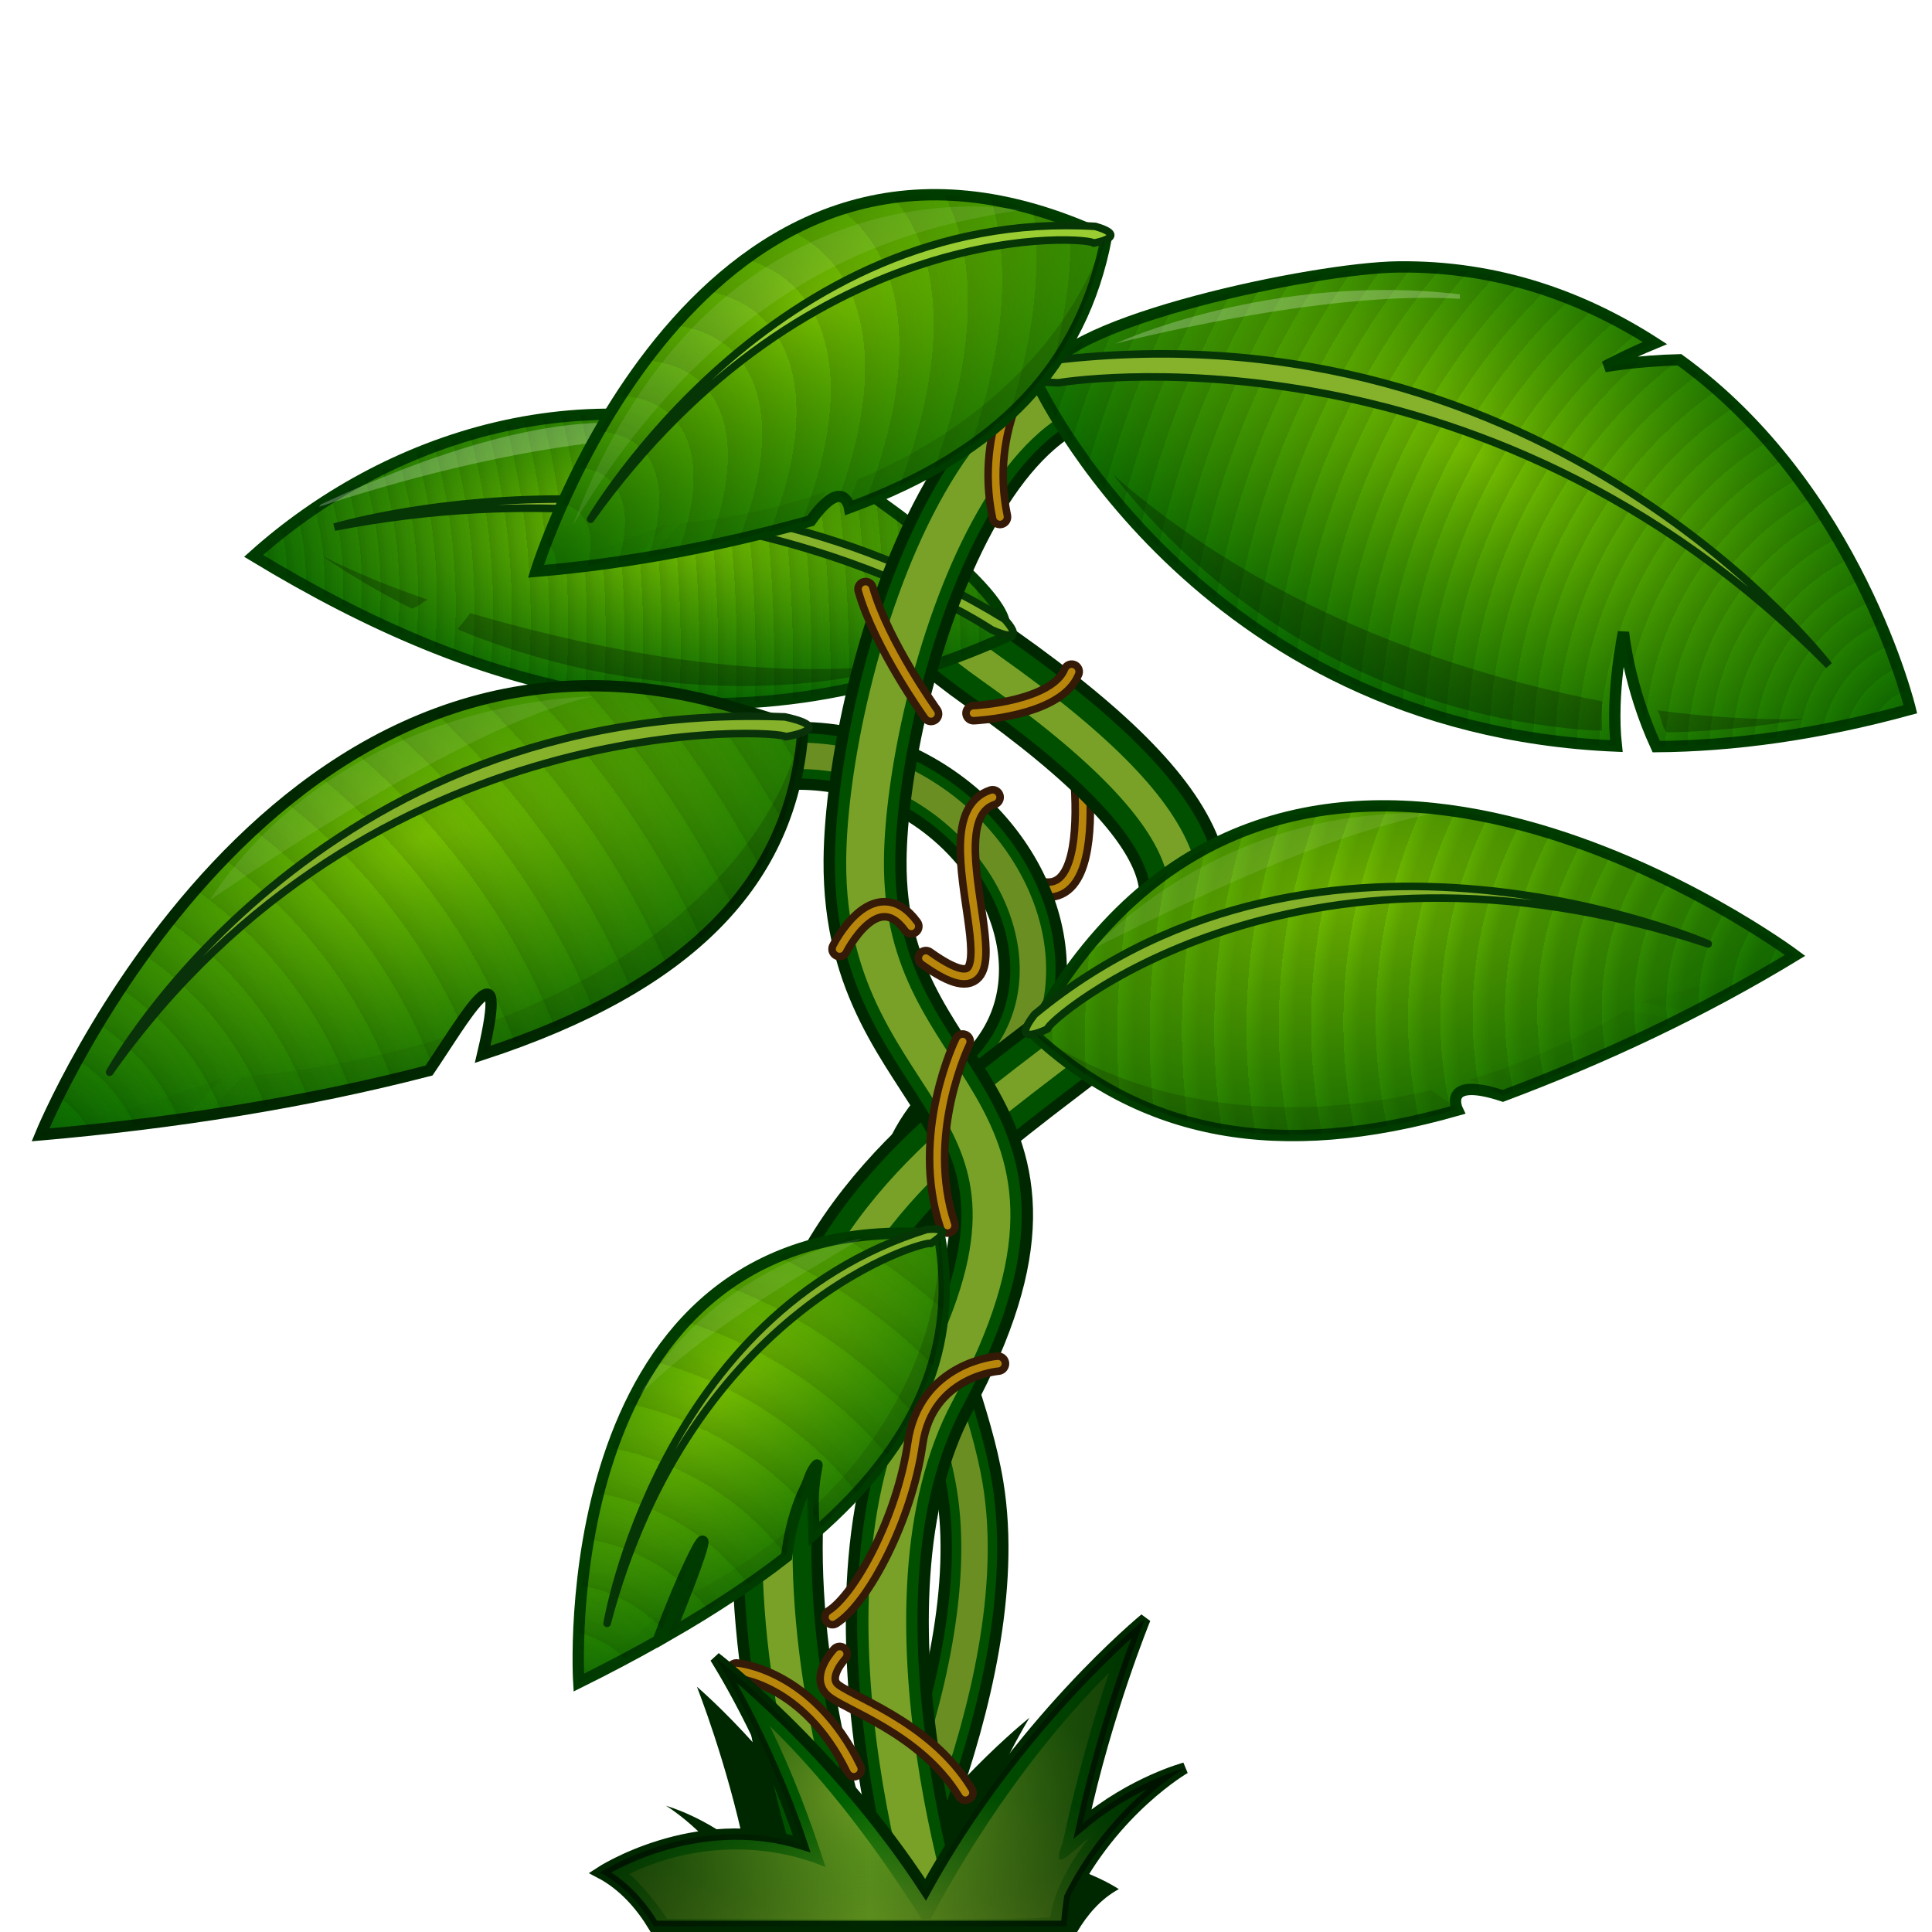 <?xml version="1.0" encoding="UTF-8" standalone="no"?>
<!-- Created with Inkscape (http://www.inkscape.org/) -->
<svg
   xmlns:ns="http://creativecommons.org/ns#"
   xmlns:dc="http://purl.org/dc/elements/1.1/"
   xmlns:cc="http://web.resource.org/cc/"
   xmlns:rdf="http://www.w3.org/1999/02/22-rdf-syntax-ns#"
   xmlns:svg="http://www.w3.org/2000/svg"
   xmlns="http://www.w3.org/2000/svg"
   xmlns:xlink="http://www.w3.org/1999/xlink"
   xmlns:sodipodi="http://sodipodi.sourceforge.net/DTD/sodipodi-0.dtd"
   xmlns:inkscape="http://www.inkscape.org/namespaces/inkscape"
   width="512"
   height="512"
   id="svg2"
   sodipodi:version="0.32"
   inkscape:version="0.45.1"
   version="1.0"
   sodipodi:docname="big_plant_1.svg"
   inkscape:output_extension="org.inkscape.output.svg.inkscape"
   inkscape:export-filename="/home/needcoffee/Desktop/jungle_plant1.png"
   inkscape:export-xdpi="90"
   inkscape:export-ydpi="90"
   sodipodi:docbase="D:\Dateien\Desktop\Secret Maryo Chronicles\Drafts\Game\needcoffee\level\jungle">
  <sodipodi:namedview
     id="base"
     pagecolor="#000000"
     bordercolor="#666666"
     borderopacity="1.0"
     inkscape:pageopacity="0"
     inkscape:pageshadow="2"
     inkscape:zoom="1"
     inkscape:cx="274.6658"
     inkscape:cy="178.38784"
     inkscape:document-units="px"
     inkscape:current-layer="layer2"
     showgrid="false"
     inkscape:showpageshadow="false"
     inkscape:window-width="1254"
     inkscape:window-height="979"
     inkscape:window-x="18"
     inkscape:window-y="10"
     showguides="true"
     inkscape:guide-bbox="true" />
  <defs
     id="defs4">
    <linearGradient
       id="linearGradient3132">
      <stop
         style="stop-color:#000000;stop-opacity:1;"
         offset="0"
         id="stop3134" />
      <stop
         id="stop3140"
         offset="0.5"
         style="stop-color:#000000;stop-opacity:0;" />
      <stop
         style="stop-color:#000000;stop-opacity:1;"
         offset="1"
         id="stop3136" />
    </linearGradient>
    <linearGradient
       id="linearGradient3092">
      <stop
         style="stop-color:#709c24;stop-opacity:1"
         offset="0"
         id="stop3094" />
      <stop
         style="stop-color:#6f9b23;stop-opacity:0.367;"
         offset="1"
         id="stop3096" />
    </linearGradient>
    <linearGradient
       id="linearGradient3067">
      <stop
         style="stop-color:#6b8e23;stop-opacity:1"
         offset="0"
         id="stop3069" />
      <stop
         style="stop-color:#006400;stop-opacity:1;"
         offset="1"
         id="stop3072" />
    </linearGradient>
    <linearGradient
       id="linearGradient3119">
      <stop
         id="stop3121"
         offset="0"
         style="stop-color:#000000;stop-opacity:1;" />
      <stop
         style="stop-color:#000000;stop-opacity:1;"
         offset="0.499"
         id="stop3123" />
      <stop
         id="stop3125"
         offset="1"
         style="stop-color:#000000;stop-opacity:0;" />
      <stop
         id="stop3127"
         offset="1"
         style="stop-color:#000000;stop-opacity:0;" />
    </linearGradient>
    <linearGradient
       id="linearGradient3069">
      <stop
         style="stop-color:#000000;stop-opacity:1;"
         offset="0"
         id="stop3071" />
      <stop
         id="stop3085"
         offset="0"
         style="stop-color:#000000;stop-opacity:1;" />
      <stop
         style="stop-color:#000000;stop-opacity:0;"
         offset="1"
         id="stop3087" />
      <stop
         style="stop-color:#000000;stop-opacity:0;"
         offset="1"
         id="stop3073" />
    </linearGradient>
    <linearGradient
       id="linearGradient4944">
      <stop
         id="stop4946"
         offset="0"
         style="stop-color:#000000;stop-opacity:1;" />
      <stop
         id="stop4948"
         offset="1"
         style="stop-color:#444444;stop-opacity:0;" />
    </linearGradient>
    <filter
       inkscape:collect="always"
       id="filter3774"
       x="-0.055"
       width="1.109"
       y="-0.126"
       height="1.252">
      <feGaussianBlur
         inkscape:collect="always"
         stdDeviation="8.619"
         id="feGaussianBlur3776" />
    </filter>
    <filter
       inkscape:collect="always"
       id="filter3751"
       x="-0.044"
       width="1.089"
       y="-0.276"
       height="1.551">
      <feGaussianBlur
         inkscape:collect="always"
         stdDeviation="2.75"
         id="feGaussianBlur3753" />
    </filter>
    <filter
       inkscape:collect="always"
       id="filter3129">
      <feGaussianBlur
         inkscape:collect="always"
         stdDeviation="1.962"
         id="feGaussianBlur3131" />
    </filter>
    <filter
       inkscape:collect="always"
       id="filter3105">
      <feGaussianBlur
         inkscape:collect="always"
         stdDeviation="1.696"
         id="feGaussianBlur3107" />
    </filter>
    <filter
       id="filter5043"
       inkscape:collect="always">
      <feGaussianBlur
         id="feGaussianBlur5045"
         stdDeviation="2.733"
         inkscape:collect="always" />
    </filter>
    <filter
       id="filter5089"
       inkscape:collect="always">
      <feGaussianBlur
         id="feGaussianBlur5091"
         stdDeviation="2.723"
         inkscape:collect="always" />
    </filter>
    <filter
       height="1.058"
       y="-0.029"
       width="1.273"
       x="-0.137"
       id="filter5105"
       inkscape:collect="always">
      <feGaussianBlur
         id="feGaussianBlur5107"
         stdDeviation="4.343"
         inkscape:collect="always" />
    </filter>
    <mask
       id="mask5145"
       maskUnits="userSpaceOnUse">
      <path
         id="path5147"
         d="M 241.847,914.334 L 242.847,985.334 L 283.847,982.334 L 297.847,943.334 L 241.847,914.334 z M 286.66,1071.271 L 267.566,1106.615 L 284.535,1160.365 L 316.347,1120.053 L 286.66,1071.271 z"
         style="fill:#ffffff;fill-opacity:1;fill-rule:evenodd;stroke:none;stroke-width:1px;stroke-linecap:butt;stroke-linejoin:miter;stroke-opacity:1" />
    </mask>
    <linearGradient
       id="linearGradient5255-825">
      <stop
         id="stop6643"
         offset="0"
         style="stop-color:#76bd00;stop-opacity:1;" />
      <stop
         id="stop6645"
         offset="1"
         style="stop-color:#006400;stop-opacity:1;" />
    </linearGradient>
    <linearGradient
       id="linearGradient5255-29">
      <stop
         id="stop6649"
         offset="0"
         style="stop-color:#76bd00;stop-opacity:1;" />
      <stop
         id="stop6651"
         offset="1"
         style="stop-color:#006400;stop-opacity:1;" />
    </linearGradient>
    <linearGradient
       y2="870"
       x2="168.913"
       y1="700.5"
       x1="247.784"
       gradientUnits="userSpaceOnUse"
       id="linearGradient5344-532"
       xlink:href="#linearGradient3031-277"
       inkscape:collect="always" />
    <linearGradient
       inkscape:collect="always"
       id="linearGradient3031-277">
      <stop
         style="stop-color:#000000;stop-opacity:1;"
         offset="0"
         id="stop6655" />
      <stop
         style="stop-color:#000000;stop-opacity:0;"
         offset="1"
         id="stop6657" />
    </linearGradient>
    <linearGradient
       id="linearGradient5255-560">
      <stop
         id="stop6661"
         offset="0"
         style="stop-color:#76bd00;stop-opacity:1;" />
      <stop
         id="stop6663"
         offset="1"
         style="stop-color:#006400;stop-opacity:1;" />
    </linearGradient>
    <linearGradient
       id="linearGradient5255-282">
      <stop
         id="stop6667"
         offset="0"
         style="stop-color:#76bd00;stop-opacity:1;" />
      <stop
         id="stop6669"
         offset="1"
         style="stop-color:#006400;stop-opacity:1;" />
    </linearGradient>
    <linearGradient
       y2="870"
       x2="168.913"
       y1="700.5"
       x1="247.784"
       gradientUnits="userSpaceOnUse"
       id="linearGradient5201-367"
       xlink:href="#linearGradient3031-929"
       inkscape:collect="always" />
    <linearGradient
       inkscape:collect="always"
       id="linearGradient3031-929">
      <stop
         style="stop-color:#000000;stop-opacity:1;"
         offset="0"
         id="stop6673" />
      <stop
         style="stop-color:#000000;stop-opacity:0;"
         offset="1"
         id="stop6675" />
    </linearGradient>
    <linearGradient
       id="linearGradient5255-58">
      <stop
         id="stop6679"
         offset="0"
         style="stop-color:#76bd00;stop-opacity:1;" />
      <stop
         id="stop6681"
         offset="1"
         style="stop-color:#006400;stop-opacity:1;" />
    </linearGradient>
    <linearGradient
       y2="870"
       x2="168.913"
       y1="700.5"
       x1="247.784"
       gradientUnits="userSpaceOnUse"
       id="linearGradient5287-932"
       xlink:href="#linearGradient3031-76"
       inkscape:collect="always" />
    <linearGradient
       inkscape:collect="always"
       id="linearGradient3031-76">
      <stop
         style="stop-color:#000000;stop-opacity:1;"
         offset="0"
         id="stop6685" />
      <stop
         style="stop-color:#000000;stop-opacity:0;"
         offset="1"
         id="stop6687" />
    </linearGradient>
    <linearGradient
       id="linearGradient5255-854">
      <stop
         id="stop6691"
         offset="0"
         style="stop-color:#76bd00;stop-opacity:1;" />
      <stop
         id="stop6693"
         offset="1"
         style="stop-color:#006400;stop-opacity:1;" />
    </linearGradient>
    <linearGradient
       y2="870"
       x2="168.913"
       y1="700.5"
       x1="247.784"
       gradientUnits="userSpaceOnUse"
       id="linearGradient5207-778"
       xlink:href="#linearGradient3031-192"
       inkscape:collect="always" />
    <linearGradient
       inkscape:collect="always"
       id="linearGradient3031-192">
      <stop
         style="stop-color:#000000;stop-opacity:1;"
         offset="0"
         id="stop6697" />
      <stop
         style="stop-color:#000000;stop-opacity:0;"
         offset="1"
         id="stop6699" />
    </linearGradient>
    <radialGradient
       inkscape:collect="always"
       xlink:href="#linearGradient5255-560"
       id="radialGradient3081"
       gradientUnits="userSpaceOnUse"
       gradientTransform="matrix(1.172,0.631,-0.306,0.569,-236.981,-117.856)"
       cx="799.202"
       cy="824.43"
       fx="799.202"
       fy="824.43"
       r="117.341" />
    <radialGradient
       inkscape:collect="always"
       xlink:href="#linearGradient3069"
       id="radialGradient3091"
       cx="568.264"
       cy="990.817"
       fx="568.264"
       fy="990.817"
       r="115.841"
       gradientTransform="matrix(1.5928664e-3,5.5101409e-2,-5.0428745e-2,1.4577898e-3,617.324,903.376)"
       gradientUnits="userSpaceOnUse"
       spreadMethod="repeat" />
    <radialGradient
       inkscape:collect="always"
       xlink:href="#linearGradient3119"
       id="radialGradient3117"
       gradientUnits="userSpaceOnUse"
       gradientTransform="matrix(-0.108,0.147,0.139,0.102,466.744,804.814)"
       cx="587.492"
       cy="1054.14"
       fx="587.492"
       fy="1054.14"
       r="48.628"
       spreadMethod="repeat" />
    <radialGradient
       inkscape:collect="always"
       xlink:href="#linearGradient5255-29"
       id="radialGradient3135"
       gradientUnits="userSpaceOnUse"
       gradientTransform="matrix(-3.226,0.633,0.323,1.645,2105.139,-1107.543)"
       cx="626.266"
       cy="1023.42"
       fx="626.266"
       fy="1023.42"
       r="48.628" />
    <radialGradient
       inkscape:collect="always"
       xlink:href="#linearGradient3031-192"
       id="radialGradient3155"
       gradientUnits="userSpaceOnUse"
       gradientTransform="matrix(-8.5868871e-2,-8.0916207e-2,0.166,-0.177,62.344,1130.139)"
       cx="586.66"
       cy="1049.09"
       fx="586.66"
       fy="1049.09"
       r="48.628"
       spreadMethod="repeat" />
    <radialGradient
       inkscape:collect="always"
       xlink:href="#linearGradient5255-825"
       id="radialGradient3171"
       gradientUnits="userSpaceOnUse"
       gradientTransform="matrix(-1.085,-4.7052397e-2,-2.9329391e-2,0.411,1126.418,574.933)"
       cx="799.202"
       cy="824.43"
       fx="799.202"
       fy="824.43"
       r="117.341" />
    <radialGradient
       inkscape:collect="always"
       xlink:href="#linearGradient4944"
       id="radialGradient3175"
       gradientUnits="userSpaceOnUse"
       gradientTransform="matrix(-4.1467543e-2,5.3585625e-3,8.4957198e-3,6.5834624e-2,143.543,822.244)"
       cx="910.789"
       cy="855.793"
       fx="910.789"
       fy="855.793"
       r="117.341"
       spreadMethod="repeat" />
    <radialGradient
       inkscape:collect="always"
       xlink:href="#linearGradient5255-282"
       id="radialGradient3181"
       gradientUnits="userSpaceOnUse"
       gradientTransform="matrix(1.373,-0.496,0.205,0.717,-804.501,619.374)"
       cx="578.531"
       cy="871.546"
       fx="578.531"
       fy="871.546"
       r="102.535" />
    <radialGradient
       inkscape:collect="always"
       xlink:href="#linearGradient5255-854"
       id="radialGradient3187"
       gradientUnits="userSpaceOnUse"
       gradientTransform="matrix(1.717,-1.766,0.901,0.876,-1748.957,1310.603)"
       cx="626.266"
       cy="1023.42"
       fx="626.266"
       fy="1023.42"
       r="48.628" />
    <radialGradient
       inkscape:collect="always"
       xlink:href="#linearGradient4944"
       id="radialGradient3191"
       gradientUnits="userSpaceOnUse"
       gradientTransform="matrix(7.1151988e-2,-7.9431809e-2,9.1623916e-2,8.22089e-2,-59.716,1006.864)"
       cx="490.772"
       cy="932.142"
       fx="490.772"
       fy="932.142"
       r="102.535"
       spreadMethod="repeat" />
    <radialGradient
       inkscape:collect="always"
       xlink:href="#linearGradient4944"
       id="radialGradient3195"
       gradientUnits="userSpaceOnUse"
       gradientTransform="matrix(5.905321e-2,-0.249,0.254,6.018251e-2,-96.498,1275.469)"
       cx="587.329"
       cy="1048.814"
       fx="587.329"
       fy="1048.814"
       r="48.628"
       spreadMethod="repeat" />
    <radialGradient
       inkscape:collect="always"
       xlink:href="#linearGradient5255-58"
       id="radialGradient2471"
       gradientUnits="userSpaceOnUse"
       gradientTransform="matrix(2.567,-1.197,0.61,1.309,-1959.666,225.749)"
       cx="626.266"
       cy="1023.42"
       fx="626.266"
       fy="1023.42"
       r="48.628" />
    <radialGradient
       inkscape:collect="always"
       xlink:href="#linearGradient3067"
       id="radialGradient3074"
       cx="280.847"
       cy="1317.99"
       fx="280.847"
       fy="1317.99"
       r="79"
       gradientTransform="matrix(1.329,-8.00401e-2,1.6530654e-2,0.542,-104.218,562.386)"
       gradientUnits="userSpaceOnUse" />
    <radialGradient
       inkscape:collect="always"
       xlink:href="#linearGradient3067"
       id="radialGradient3082"
       gradientUnits="userSpaceOnUse"
       gradientTransform="matrix(1.329,-8.00401e-2,1.6530654e-2,0.542,-104.218,562.386)"
       cx="280.847"
       cy="1317.99"
       fx="280.847"
       fy="1317.99"
       r="79" />
    <radialGradient
       inkscape:collect="always"
       xlink:href="#linearGradient3067"
       id="radialGradient3086"
       gradientUnits="userSpaceOnUse"
       gradientTransform="matrix(1.329,-8.00401e-2,1.6530654e-2,0.542,-104.218,562.386)"
       cx="280.847"
       cy="1317.99"
       fx="280.847"
       fy="1317.99"
       r="79" />
    <filter
       inkscape:collect="always"
       id="filter3124">
      <feGaussianBlur
         inkscape:collect="always"
         stdDeviation="2.21"
         id="feGaussianBlur3126" />
    </filter>
    <radialGradient
       inkscape:collect="always"
       xlink:href="#linearGradient3092"
       id="radialGradient3128"
       cx="287.172"
       cy="1211.252"
       fx="287.172"
       fy="1211.252"
       r="63.578"
       gradientTransform="matrix(1,0,0,0.513,0,589.664)"
       gradientUnits="userSpaceOnUse" />
    <linearGradient
       inkscape:collect="always"
       xlink:href="#linearGradient3132"
       id="linearGradient3138"
       x1="180.847"
       y1="1205.084"
       x2="393.847"
       y2="1205.084"
       gradientUnits="userSpaceOnUse" />
  </defs>
  <g
     transform="translate(-56.847,-735.334)"
     inkscape:label="plants"
     id="layer2"
     inkscape:groupmode="layer">
    <path
       id="path3076"
       d="M 241.525,1182.334 C 241.525,1182.334 267.829,1204.488 286.549,1239.603 C 305.492,1209.648 329.686,1190.538 329.686,1190.538 C 329.686,1190.538 319.318,1207.115 311.952,1229.9 C 334.052,1222.897 353.347,1235.975 353.347,1235.975 C 348.462,1238.603 344.867,1242.947 342.291,1247.334 L 257.662,1247.334 C 257.479,1245.294 257.248,1243.266 256.985,1241.22 C 247.975,1222.561 233.347,1213.887 233.347,1213.887 C 233.347,1213.887 244.109,1216.832 254.347,1225.68 C 249.426,1202.157 241.525,1182.334 241.525,1182.334 z"
       style="fill:#002800;fill-opacity:1;fill-rule:evenodd;stroke:none;stroke-width:3;stroke-linecap:butt;stroke-linejoin:miter;stroke-miterlimit:4;stroke-dasharray:none;stroke-opacity:1" />
    <path
       sodipodi:nodetypes="cc"
       id="path5350"
       d="M 341.811,927.722 C 341.811,927.722 352.709,989.189 323.427,965.81"
       style="fill:none;fill-rule:evenodd;stroke:#351a07;stroke-width:6;stroke-linecap:round;stroke-linejoin:miter;stroke-miterlimit:4;stroke-dasharray:none;stroke-opacity:1" />
    <path
       style="fill:none;fill-rule:evenodd;stroke:#b8860b;stroke-width:2;stroke-linecap:round;stroke-linejoin:miter;stroke-miterlimit:4;stroke-dasharray:none;stroke-opacity:1"
       d="M 341.811,927.722 C 341.811,927.722 352.709,989.189 323.427,965.81"
       id="path5362"
       sodipodi:nodetypes="cc" />
    <use
       height="512"
       width="512"
       style="stroke:#002800;stroke-width:18;stroke-miterlimit:4;stroke-dasharray:none;stroke-opacity:1"
       id="use5063"
       xlink:href="#path5061"
       y="0"
       x="0" />
    <use
       height="512"
       width="512"
       style="stroke:#005000;stroke-width:12;stroke-miterlimit:4;stroke-dasharray:none;stroke-opacity:1"
       id="use5065"
       xlink:href="#path5061"
       y="0"
       x="0" />
    <use
       height="512"
       width="512"
       style="stroke:#6b8e23;stroke-width:7;stroke-miterlimit:4;stroke-dasharray:none;stroke-opacity:1;filter:url(#filter5089)"
       id="use5067"
       xlink:href="#path5061"
       y="0"
       x="0" />
    <path
       sodipodi:nodetypes="cszc"
       id="path5093"
       d="M 327.567,809.831 C 247.01,776.765 245.574,860.266 319.278,912.363 C 440.19,997.829 315.445,998.813 276.847,1078.334 C 238.25,1157.855 291.847,1268.334 291.847,1268.334"
       style="fill:none;fill-rule:evenodd;stroke-linecap:round;stroke-linejoin:round;stroke-opacity:1" />
    <use
       height="512"
       width="512"
       style="stroke:#002800;stroke-width:24;stroke-miterlimit:4;stroke-dasharray:none;stroke-opacity:1"
       id="use5095"
       xlink:href="#path5093"
       y="0"
       x="0" />
    <use
       height="512"
       width="512"
       style="stroke:#005000;stroke-width:18;stroke-miterlimit:4;stroke-dasharray:none;stroke-opacity:1"
       id="use5097"
       xlink:href="#path5093"
       y="0"
       x="0" />
    <use
       height="512"
       width="512"
       style="stroke:#79a127;stroke-width:8;stroke-miterlimit:4;stroke-dasharray:none;stroke-opacity:1;filter:url(#filter5105)"
       id="use5099"
       xlink:href="#path5093"
       y="0"
       x="0" />
    <path
       sodipodi:nodetypes="cssc"
       id="path4999"
       d="M 307.847,1256.334 C 307.847,1256.334 274.267,1161.507 304.847,1104.334 C 346.951,1025.618 285.597,1027.584 286.097,963.334 C 286.456,917.272 318.321,803.067 380.215,844.689"
       style="fill:none;fill-rule:evenodd;stroke-linecap:round;stroke-linejoin:round;stroke-opacity:1" />
    <path
       style="fill:url(#radialGradient3171);fill-opacity:1;fill-rule:evenodd;stroke:#003c00;stroke-width:3;stroke-linecap:butt;stroke-linejoin:miter;stroke-miterlimit:4;stroke-dasharray:none;stroke-opacity:1"
       d="M 269.941,855.621 C 285.612,863.291 325.821,893.124 322.926,902.168 C 322.123,904.678 322.278,901.429 323.874,903.924 C 248.739,937.845 184.837,919.473 124.055,882.651 C 158.145,852.082 212.857,831.67 269.941,855.621 z"
       id="path5322"
       sodipodi:nodetypes="csccc" />
    <path
       sodipodi:nodetypes="csccc"
       id="path3173"
       d="M 269.941,855.621 C 285.612,863.291 325.821,893.124 322.926,902.168 C 322.123,904.678 322.278,901.429 323.874,903.924 C 248.739,937.845 184.837,919.473 124.055,882.651 C 158.145,852.082 212.857,831.67 269.941,855.621 z"
       style="fill:url(#radialGradient3175);fill-opacity:1;fill-rule:evenodd;stroke:none;stroke-width:3;stroke-linecap:butt;stroke-linejoin:miter;stroke-miterlimit:4;stroke-dasharray:none;stroke-opacity:1;opacity:0.1" />
    <path
       sodipodi:nodetypes="cccc"
       id="path5324"
       d="M 323.145,899.47 C 329.703,907.013 319.552,902.174 319.552,902.174 C 319.552,902.174 249.833,854.827 145.46,875.029 C 145.46,875.029 237.928,847.085 323.145,899.47 z"
       style="fill:#85b12b;fill-opacity:1;fill-rule:evenodd;stroke:#063606;stroke-width:2;stroke-linecap:butt;stroke-linejoin:miter;stroke-miterlimit:4;stroke-dasharray:none;stroke-opacity:1" />
    <path
       style="opacity:0.5;fill:#ffffff;fill-opacity:1;fill-rule:evenodd;stroke:none;stroke-width:1px;stroke-linecap:butt;stroke-linejoin:miter;stroke-opacity:1;filter:url(#filter3751)"
       d="M 626.819,678.195 C 626.819,678.195 685.9,665.09 764.722,819.802 L 764.722,821.802 C 688.173,711.841 626.819,678.195 626.819,678.195 z"
       id="path5326"
       transform="matrix(-0.427,-0.203,-0.254,0.323,676.675,759.437)"
       sodipodi:nodetypes="cccc" />
    <path
       style="opacity:0.5;fill:#000000;fill-opacity:1;fill-rule:evenodd;stroke:none;stroke-width:1px;stroke-linecap:butt;stroke-linejoin:miter;stroke-opacity:1;filter:url(#filter3774)"
       d="M 442.719,748.438 C 488.134,807.529 562.502,844.296 636.7,853.554 C 643.922,854.532 651.341,855.446 658.7,855.46 C 658.512,851.119 658.539,846.769 658.7,842.429 C 581.429,827.002 499.933,799.499 441.125,746.375 C 441.656,747.062 442.188,747.75 442.719,748.438 z M 682.637,846.429 C 684.43,849.512 684.331,853.583 686.668,856.273 C 706.634,855.845 726.479,853.769 746.106,850.241 C 724.899,850.851 703.536,849.358 682.637,846.429 z"
       id="path5328"
       transform="matrix(-0.427,-0.203,-0.254,0.323,676.675,759.437)"
       sodipodi:nodetypes="cccccccccc" />
    <use
       height="512"
       width="512"
       style="stroke:#002800;stroke-width:22;stroke-miterlimit:4;stroke-dasharray:none;stroke-opacity:1"
       id="use5001"
       xlink:href="#path4999"
       y="0"
       x="0" />
    <use
       height="512"
       width="512"
       style="stroke:#005000;stroke-width:16;stroke-miterlimit:4;stroke-dasharray:none;stroke-opacity:1"
       id="use5003"
       xlink:href="#path4999"
       y="0"
       x="0" />
    <use
       height="512"
       width="512"
       style="stroke:#79a127;stroke-width:10;stroke-miterlimit:4;stroke-dasharray:none;stroke-opacity:1;filter:url(#filter5043)"
       id="use5005"
       xlink:href="#path4999"
       y="0"
       x="0" />
    <path
       sodipodi:nodetypes="cssc"
       id="path5061"
       d="M 282.847,1255.334 C 282.847,1255.334 322.597,1182.334 313.847,1129.334 C 307.85,1093.006 278.706,1052.586 314.349,1024.588 C 366.561,983.577 282.847,885.334 204.847,967.334"
       style="fill:none;fill-rule:evenodd;stroke-linecap:round;stroke-linejoin:round;stroke-opacity:1" />
    <g
       transform="translate(20,-10)"
       mask="url(#mask5145)"
       id="g5135">
      <use
         transform="translate(-20,10)"
         height="512"
         width="512"
         style="stroke:#002800;stroke-width:18;stroke-miterlimit:4;stroke-dasharray:none;stroke-opacity:1"
         id="use5129"
         xlink:href="#path5061"
         y="0"
         x="0" />
      <use
         transform="translate(-20,10)"
         height="512"
         width="512"
         style="stroke:#005000;stroke-width:12;stroke-miterlimit:4;stroke-dasharray:none;stroke-opacity:1"
         id="use5131"
         xlink:href="#path5061"
         y="0"
         x="0" />
      <use
         transform="translate(-20,10)"
         height="512"
         width="512"
         style="stroke:#6b8e23;stroke-width:7;stroke-miterlimit:4;stroke-dasharray:none;stroke-opacity:1;filter:url(#filter5089)"
         id="use5133"
         xlink:href="#path5061"
         y="0"
         x="0" />
    </g>
    <path
       sodipodi:nodetypes="cccccc"
       id="path5334"
       d="M 336.605,998.036 C 405.068,893.311 532.566,988.523 532.566,988.523 C 507.995,1003.459 482.019,1015.68 455.117,1025.76 C 438.672,1020.333 443.117,1029.522 443.117,1029.522 C 395.77,1043.046 359.48,1036.297 330.171,1008.792 C 332.251,1004.987 334.397,1001.415 336.605,998.036 z"
       style="fill:url(#radialGradient3135);fill-opacity:1;fill-rule:evenodd;stroke:#003c00;stroke-width:3;stroke-linecap:butt;stroke-linejoin:miter;stroke-miterlimit:4;stroke-dasharray:none;stroke-opacity:1" />
    <path
       style="fill:url(#radialGradient3117);fill-opacity:1;fill-rule:evenodd;stroke:none;stroke-width:3;stroke-linecap:butt;stroke-linejoin:miter;stroke-miterlimit:4;stroke-dasharray:none;stroke-opacity:1;opacity:0.1"
       d="M 336.605,998.036 C 405.068,893.311 532.566,988.523 532.566,988.523 C 507.995,1003.459 482.019,1015.68 455.117,1025.76 C 438.672,1020.333 443.117,1029.522 443.117,1029.522 C 395.77,1043.046 359.48,1036.297 330.171,1008.792 C 332.251,1004.987 334.397,1001.415 336.605,998.036 z"
       id="path3099"
       sodipodi:nodetypes="cccccc" />
    <path
       sodipodi:nodetypes="cccc"
       id="path5336"
       d="M 331.016,1004.16 C 324.031,1013.207 334.495,1007.997 334.495,1007.997 C 333.268,1006.743 398.515,948.803 509.546,985.476 C 509.546,985.476 407.574,940.929 331.016,1004.16 z"
       style="fill:#85b12b;fill-opacity:1;fill-rule:evenodd;stroke:#063606;stroke-width:2;stroke-linecap:butt;stroke-linejoin:round;stroke-miterlimit:4;stroke-dasharray:none;stroke-opacity:1" />
    <path
       transform="matrix(-0.497,0.763,0.763,0.497,-56.408,473.543)"
       sodipodi:nodetypes="ccccccscccscccccc"
       id="path5338"
       d="M 260.469,676.5 C 262.037,713.027 244.477,752.081 211.531,783.281 C 211.594,786.47 211.734,789.649 211.844,792.812 C 252.672,757.374 268.224,719.949 260.5,676.5 C 260.49,676.499 260.479,676.501 260.469,676.5 z M 203.031,790.875 C 194.509,798.042 185.116,804.704 174.906,810.719 C 170.317,813.422 165.67,815.927 160.969,818.25 C 159.393,822.254 157.652,826.632 155.5,831.875 C 172.924,821.862 188.113,811.792 201.188,801.594 C 201.448,799.63 201.718,797.691 202,796 C 202.274,794.353 202.626,792.622 203.031,790.875 z M 156.719,820.312 C 143.318,832.372 133.122,842.219 120.906,845.406 C 120.584,855.93 120.5,850.5 120.5,850.5 C 131.454,845.074 141.698,839.65 151.344,834.219 C 153.141,829.299 154.975,824.622 156.719,820.312 z"
       style="opacity:0.4;fill:url(#linearGradient5344-532);fill-opacity:1;fill-rule:evenodd;stroke:none;stroke-width:1;stroke-linecap:butt;stroke-linejoin:miter;stroke-miterlimit:4;stroke-dasharray:none;stroke-opacity:1;filter:url(#filter3129)" />
    <path
       transform="matrix(-0.497,0.763,0.763,0.497,-56.408,473.543)"
       sodipodi:nodetypes="ccc"
       id="path5340"
       d="M 230.5,678.5 C 230.5,678.5 175.968,686.161 144,739.5 C 168.117,715.521 201.075,695.843 230.5,678.5 z"
       style="opacity:0.3;fill:#ffffff;fill-opacity:1;fill-rule:evenodd;stroke:none;stroke-width:1px;stroke-linecap:butt;stroke-linejoin:miter;stroke-opacity:1;filter:url(#filter3105)" />
    <path
       sodipodi:nodetypes="csscccscccc"
       id="path2947"
       d="M 427.4,806.073 C 404.736,806.336 338.252,820.627 333.854,834.604 C 332.634,838.483 335.138,834.028 331.423,836.353 C 331.423,836.353 373.507,928.374 485.201,933.051 C 483.618,918.894 487.097,902.883 487.097,902.883 C 487.097,902.883 488.38,917.124 495.77,933.2 C 516.023,933.043 538.41,930.078 563.105,923.305 C 563.105,923.305 549.118,864.75 501.934,830.68 C 490.571,830.955 482.119,832.503 482.119,832.503 C 482.119,832.503 487.732,829.422 495.425,826.253 C 476.438,814.027 453.808,805.765 427.4,806.073 z"
       style="fill:url(#radialGradient3081);fill-opacity:1;fill-rule:evenodd;stroke:#003c00;stroke-width:3;stroke-linecap:butt;stroke-linejoin:miter;stroke-miterlimit:4;stroke-dasharray:none;stroke-opacity:1" />
    <path
       style="fill:url(#radialGradient3091);fill-opacity:1;fill-rule:evenodd;stroke:none;stroke-width:3;stroke-linecap:butt;stroke-linejoin:miter;stroke-miterlimit:4;stroke-dasharray:none;stroke-opacity:1;opacity:0.1"
       d="M 427.4,806.073 C 404.736,806.336 338.252,820.627 333.854,834.604 C 332.634,838.483 335.138,834.028 331.423,836.353 C 331.423,836.353 373.507,928.374 485.201,933.051 C 483.618,918.894 487.097,902.883 487.097,902.883 C 487.097,902.883 488.38,917.124 495.77,933.2 C 516.023,933.043 538.41,930.078 563.105,923.305 C 563.105,923.305 549.118,864.75 501.934,830.68 C 490.571,830.955 482.119,832.503 482.119,832.503 C 482.119,832.503 487.732,829.422 495.425,826.253 C 476.438,814.027 453.808,805.765 427.4,806.073 z"
       id="path2476"
       sodipodi:nodetypes="csscccscccc" />
    <path
       style="fill:#85b12b;fill-opacity:1;fill-rule:evenodd;stroke:#063606;stroke-width:2;stroke-linecap:butt;stroke-linejoin:miter;stroke-miterlimit:4;stroke-dasharray:none;stroke-opacity:1"
       d="M 335.839,830.847 C 322.799,836.767 337.374,836.77 337.374,836.77 C 337.374,836.77 449.057,817.865 541.513,911.681 C 541.513,911.681 467.847,815.095 335.839,830.847 z"
       id="path2949"
       sodipodi:nodetypes="cccc" />
    <path
       transform="matrix(0.613,0,0,0.595,81.437,417.064)"
       id="path3733"
       d="M 442,688 C 442,688 509,656 591,666 L 591,668 C 531,664 442,688 442,688 z"
       style="opacity:0.5;fill:#ffffff;fill-opacity:1;fill-rule:evenodd;stroke:none;stroke-width:1px;stroke-linecap:butt;stroke-linejoin:miter;stroke-opacity:1;filter:url(#filter3751)" />
    <path
       transform="matrix(0.613,0,0,0.595,81.437,417.064)"
       id="path3755"
       d="M 442.719,748.438 C 488.134,807.529 556.303,849.148 630.5,858.406 C 637.722,859.384 645.141,860.299 652.5,860.312 C 652.313,855.971 652.339,851.622 652.5,847.281 C 575.229,831.855 499.933,799.499 441.125,746.375 C 441.656,747.062 442.188,747.75 442.719,748.438 z M 676.438,851.281 C 678.23,854.365 678.131,858.436 680.469,861.125 C 700.434,860.697 720.279,858.622 739.906,855.094 C 718.699,855.703 697.336,854.211 676.438,851.281 z"
       style="opacity:0.5;fill:#000000;fill-opacity:1;fill-rule:evenodd;stroke:none;stroke-width:1px;stroke-linecap:butt;stroke-linejoin:miter;stroke-opacity:1;filter:url(#filter3774)" />
    <path
       style="fill:url(#radialGradient3181);fill-opacity:1;fill-rule:evenodd;stroke:#002800;stroke-width:3;stroke-linecap:butt;stroke-linejoin:miter;stroke-miterlimit:4;stroke-dasharray:none;stroke-opacity:1"
       d="M 254.428,923.734 C 129.674,883.833 67.574,1036.082 67.574,1036.082 C 102.856,1033.013 137.408,1027.612 170.538,1019.04 C 179.815,1005.392 192.101,983.526 184.746,1014.759 C 239.654,996.789 266.857,969.026 269.645,928.58 C 264.442,926.746 259.379,925.141 254.428,923.734 z"
       id="path3688"
       sodipodi:nodetypes="cccccc" />
    <path
       sodipodi:nodetypes="cccccc"
       id="path3189"
       d="M 254.428,923.734 C 129.674,883.833 67.574,1036.082 67.574,1036.082 C 102.856,1033.013 137.408,1027.612 170.538,1019.04 C 179.815,1005.392 192.101,983.526 184.746,1014.759 C 239.654,996.789 266.857,969.026 269.645,928.58 C 264.442,926.746 259.379,925.141 254.428,923.734 z"
       style="fill:url(#radialGradient3191);fill-opacity:1;fill-rule:evenodd;stroke:none;stroke-width:3;stroke-linecap:butt;stroke-linejoin:miter;stroke-miterlimit:4;stroke-dasharray:none;stroke-opacity:1;opacity:0.1" />
    <path
       style="fill:#85b12b;fill-opacity:1;fill-rule:evenodd;stroke:#0a320a;stroke-width:2;stroke-linecap:butt;stroke-linejoin:round;stroke-miterlimit:4;stroke-dasharray:none;stroke-opacity:1"
       d="M 264.847,925.313 C 279.082,928.425 265.014,930.581 265.014,930.581 C 265.042,928.804 155.192,921.445 85.902,1019.48 C 85.902,1019.48 140.089,920.562 264.847,925.313 z"
       id="path3690"
       sodipodi:nodetypes="cccc" />
    <path
       transform="matrix(1.117,0.319,-0.263,0.874,156.447,254.141)"
       style="opacity:0.4;fill:url(#linearGradient5201-367);fill-opacity:1;fill-rule:evenodd;stroke:none;stroke-width:1;stroke-linecap:butt;stroke-linejoin:miter;stroke-miterlimit:4;stroke-dasharray:none;stroke-opacity:1;filter:url(#filter3129)"
       d="M 260.469,676.5 C 262.037,713.027 244.477,752.081 211.531,783.281 C 211.594,786.47 211.734,789.649 211.844,792.812 C 252.672,757.374 268.224,719.949 260.5,676.5 C 260.49,676.499 260.479,676.501 260.469,676.5 z M 203.031,790.875 C 194.509,798.042 185.116,804.704 174.906,810.719 C 170.317,813.422 165.67,815.927 160.969,818.25 C 159.393,822.254 157.652,826.632 155.5,831.875 C 172.924,821.862 188.113,811.792 201.188,801.594 C 201.448,799.63 201.718,797.691 202,796 C 202.274,794.353 202.626,792.622 203.031,790.875 z M 156.719,820.312 C 143.318,832.372 133.122,842.219 120.906,845.406 C 120.584,855.93 120.5,850.5 120.5,850.5 C 131.454,845.074 141.698,839.65 151.344,834.219 C 153.141,829.299 154.975,824.622 156.719,820.312 z"
       id="path3692"
       sodipodi:nodetypes="ccccccscccscccccc" />
    <path
       transform="matrix(1.117,0.319,-0.263,0.874,156.447,254.141)"
       style="opacity:0.3;fill:#ffffff;fill-opacity:1;fill-rule:evenodd;stroke:none;stroke-width:1px;stroke-linecap:butt;stroke-linejoin:miter;stroke-opacity:1;filter:url(#filter3105)"
       d="M 212.556,684.189 C 212.556,684.189 158.456,703.622 142.22,771.677 C 162.692,739.654 193.171,697.02 212.556,684.189 z"
       id="path3694"
       sodipodi:nodetypes="ccc" />
    <path
       transform="translate(56.847,735.334)"
       id="path5346"
       d="M 258,189 C 258,189 280,188 284,178"
       style="fill:none;fill-rule:evenodd;stroke:#351a07;stroke-width:6;stroke-linecap:round;stroke-linejoin:miter;stroke-opacity:1;stroke-miterlimit:4;stroke-dasharray:none" />
    <path
       id="path5358"
       d="M 279.347,986.834 C 279.347,986.834 288.847,967.834 298.347,980.834"
       style="fill:none;fill-rule:evenodd;stroke:#351a07;stroke-width:6;stroke-linecap:round;stroke-linejoin:miter;stroke-miterlimit:4;stroke-dasharray:none;stroke-opacity:1" />
    <path
       sodipodi:nodetypes="cc"
       id="path5360"
       d="M 311.979,1011.359 C 311.979,1011.359 299.918,1035.806 307.966,1060.124"
       style="fill:none;fill-rule:evenodd;stroke:#351a07;stroke-width:6;stroke-linecap:round;stroke-linejoin:miter;stroke-miterlimit:4;stroke-dasharray:none;stroke-opacity:1" />
    <path
       style="fill:none;fill-rule:evenodd;stroke:#351a07;stroke-width:6;stroke-linecap:round;stroke-linejoin:miter;stroke-miterlimit:4;stroke-dasharray:none;stroke-opacity:1"
       d="M 319.891,946.62 C 300.799,952.984 332.619,1010.96 302.213,989.24"
       id="path5356"
       sodipodi:nodetypes="cc" />
    <path
       style="fill:none;fill-rule:evenodd;stroke:#b8860b;stroke-width:2;stroke-linecap:round;stroke-linejoin:miter;stroke-opacity:1;stroke-miterlimit:4;stroke-dasharray:none"
       d="M 258,189 C 258,189 280,188 284,178"
       id="path5364"
       transform="translate(56.847,735.334)" />
    <path
       style="fill:none;fill-rule:evenodd;stroke:#b8860b;stroke-width:2;stroke-linecap:round;stroke-linejoin:miter;stroke-miterlimit:4;stroke-dasharray:none;stroke-opacity:1"
       d="M 279.347,986.834 C 279.347,986.834 288.847,967.834 298.347,980.834"
       id="path5366" />
    <path
       sodipodi:nodetypes="cc"
       id="path5370"
       d="M 319.891,946.62 C 300.799,952.984 332.619,1010.96 302.213,989.24"
       style="fill:none;fill-rule:evenodd;stroke:#b8860b;stroke-width:2;stroke-linecap:round;stroke-linejoin:miter;stroke-miterlimit:4;stroke-dasharray:none;stroke-opacity:1" />
    <path
       transform="translate(56.847,735.334)"
       id="path5372"
       d="M 273,96 C 273,96 260,113 265,137"
       style="fill:none;fill-rule:evenodd;stroke:#351a07;stroke-width:6;stroke-linecap:round;stroke-linejoin:miter;stroke-opacity:1;stroke-miterlimit:4;stroke-dasharray:none" />
    <path
       id="path5374"
       d="M 303.576,924.531 C 303.576,924.531 290.422,906.236 286.219,891.45"
       style="fill:none;fill-rule:evenodd;stroke:#351a07;stroke-width:6;stroke-linecap:round;stroke-linejoin:miter;stroke-miterlimit:4;stroke-dasharray:none;stroke-opacity:1" />
    <path
       style="fill:none;fill-rule:evenodd;stroke:#b8860b;stroke-width:2;stroke-linecap:round;stroke-linejoin:miter;stroke-opacity:1;stroke-miterlimit:4;stroke-dasharray:none"
       d="M 273,96 C 273,96 260,113 265,137"
       id="path5376"
       transform="translate(56.847,735.334)" />
    <path
       style="fill:none;fill-rule:evenodd;stroke:#b8860b;stroke-width:2;stroke-linecap:round;stroke-linejoin:miter;stroke-miterlimit:4;stroke-dasharray:none;stroke-opacity:1"
       d="M 303.576,924.531 C 303.576,924.531 290.422,906.236 286.219,891.45"
       id="path5378" />
    <path
       style="fill:url(#radialGradient2471);fill-opacity:1;fill-rule:evenodd;stroke:#003c00;stroke-width:3;stroke-linecap:butt;stroke-linejoin:miter;stroke-miterlimit:4;stroke-dasharray:none;stroke-opacity:1"
       d="M 340.123,793.904 C 239.312,755.749 198.881,886.739 198.881,886.739 C 223.565,884.665 247.851,879.989 271.694,873.352 C 280.388,861.228 281.958,869.881 281.958,869.881 C 321.78,855.265 343.618,832.147 350.06,798.125 C 346.682,796.532 343.375,795.134 340.123,793.904 z"
       id="path5267"
       sodipodi:nodetypes="cccccc" />
    <path
       sodipodi:nodetypes="cccccc"
       id="path3139"
       d="M 340.123,793.904 C 239.312,755.749 198.881,886.739 198.881,886.739 C 223.565,884.665 247.851,879.989 271.694,873.352 C 280.388,861.228 281.958,869.881 281.958,869.881 C 321.78,855.265 343.618,832.147 350.06,798.125 C 346.682,796.532 343.375,795.134 340.123,793.904 z"
       style="fill:url(#radialGradient3155);fill-opacity:1;fill-rule:evenodd;stroke:none;stroke-width:3;stroke-linecap:butt;stroke-linejoin:miter;stroke-miterlimit:4;stroke-dasharray:none;stroke-opacity:1;opacity:0.1" />
    <path
       style="fill:#9acd32;fill-opacity:1;fill-rule:evenodd;stroke:#063606;stroke-width:2;stroke-linecap:butt;stroke-linejoin:round;stroke-miterlimit:4;stroke-dasharray:none;stroke-opacity:1"
       d="M 347.122,795.33 C 356.576,798.083 346.648,799.766 346.648,799.766 C 346.865,798.271 272.038,791.052 213.359,872.934 C 213.359,872.934 261.735,790.169 347.122,795.33 z"
       id="path5269"
       sodipodi:nodetypes="cccc" />
    <path
       style="opacity:0.4;fill:url(#linearGradient5287-932);fill-opacity:1;fill-rule:evenodd;stroke:none;stroke-width:1;stroke-linecap:butt;stroke-linejoin:miter;stroke-miterlimit:4;stroke-dasharray:none;stroke-opacity:1;filter:url(#filter3129)"
       d="M 260.469,676.5 C 262.037,713.027 244.477,752.081 211.531,783.281 C 211.594,786.47 211.734,789.649 211.844,792.812 C 252.672,757.374 268.224,719.949 260.5,676.5 C 260.49,676.499 260.479,676.501 260.469,676.5 z M 203.031,790.875 C 194.509,798.042 185.116,804.704 174.906,810.719 C 170.317,813.422 165.67,815.927 160.969,818.25 C 159.393,822.254 157.652,826.632 155.5,831.875 C 172.924,821.862 188.113,811.792 201.188,801.594 C 201.448,799.63 201.718,797.691 202,796 C 202.274,794.353 202.626,792.622 203.031,790.875 z M 156.719,820.312 C 143.318,832.372 133.122,842.219 120.906,845.406 C 120.584,855.93 120.5,850.5 120.5,850.5 C 131.454,845.074 141.698,839.65 151.344,834.219 C 153.141,829.299 154.975,824.622 156.719,820.312 z"
       id="path5271"
       sodipodi:nodetypes="ccccccscccscccccc"
       transform="matrix(0.733,0.279,-0.279,0.733,347.51,229.319)" />
    <path
       style="opacity:0.3;fill:#ffffff;fill-opacity:1;fill-rule:evenodd;stroke:none;stroke-width:1px;stroke-linecap:butt;stroke-linejoin:miter;stroke-opacity:1;filter:url(#filter3105)"
       d="M 230.5,678.5 C 230.5,678.5 126.86,696.211 127.181,831.866 C 145.51,729.154 201.075,695.843 230.5,678.5 z"
       id="path5273"
       sodipodi:nodetypes="ccc"
       transform="matrix(0.733,0.279,-0.279,0.733,347.51,229.319)" />
    <path
       style="fill:none;fill-rule:evenodd;stroke:#b8860b;stroke-width:2;stroke-linecap:round;stroke-linejoin:miter;stroke-miterlimit:4;stroke-dasharray:none;stroke-opacity:1"
       d="M 311.979,1011.359 C 311.979,1011.359 299.918,1035.806 307.966,1060.124"
       id="path5380"
       sodipodi:nodetypes="cc" />
    <path
       sodipodi:nodetypes="cccccssssccc"
       id="path2945"
       d="M 296.39,1062.132 C 202.64,1062.252 210.23,1181.242 210.23,1181.242 C 217.706,1177.539 224.697,1173.837 231.28,1170.13 C 240.765,1144.163 250.944,1127.53 234.116,1168.531 C 246.007,1161.697 256.373,1154.825 265.296,1147.865 C 265.473,1146.525 265.658,1145.202 265.85,1144.048 C 266.626,1139.391 268.204,1133.881 270.286,1129.716 C 271.31,1127.669 271.739,1125.193 273.357,1123.574 C 273.502,1123.429 272.333,1127.967 272.333,1133.129 C 272.333,1136.046 272.468,1138.975 272.568,1141.873 C 300.431,1117.688 311.045,1092.147 305.774,1062.495 C 302.535,1062.243 299.414,1062.128 296.39,1062.132 z"
       style="fill:url(#radialGradient3187);fill-opacity:1;fill-rule:evenodd;stroke:#003c00;stroke-width:3;stroke-linecap:butt;stroke-linejoin:miter;stroke-miterlimit:4;stroke-dasharray:none;stroke-opacity:1" />
    <path
       style="fill:url(#radialGradient3195);fill-opacity:1;fill-rule:evenodd;stroke:none;stroke-width:3;stroke-linecap:butt;stroke-linejoin:miter;stroke-miterlimit:4;stroke-dasharray:none;stroke-opacity:1;opacity:0.1"
       d="M 296.39,1062.132 C 202.64,1062.252 210.23,1181.242 210.23,1181.242 C 217.706,1177.539 224.697,1173.837 231.28,1170.13 C 240.765,1144.163 250.944,1127.53 234.116,1168.531 C 246.007,1161.697 256.373,1154.825 265.296,1147.865 C 265.473,1146.525 265.658,1145.202 265.85,1144.048 C 266.626,1139.391 268.204,1133.881 270.286,1129.716 C 271.31,1127.669 271.739,1125.193 273.357,1123.574 C 273.502,1123.429 272.333,1127.967 272.333,1133.129 C 272.333,1136.046 272.468,1138.975 272.568,1141.873 C 300.431,1117.688 311.045,1092.147 305.774,1062.495 C 302.535,1062.243 299.414,1062.128 296.39,1062.132 z"
       id="path3193"
       sodipodi:nodetypes="cccccssssccc" />
    <path
       sodipodi:nodetypes="cccc"
       id="path2943"
       d="M 302.521,1061.13 C 311.058,1060.447 303.506,1064.883 303.506,1064.883 C 303.221,1063.6 240.152,1080.845 217.737,1165.545 C 217.737,1165.545 231.503,1083.31 302.521,1061.13 z"
       style="fill:#85b12b;fill-opacity:1;fill-rule:evenodd;stroke:#063606;stroke-width:2;stroke-linecap:butt;stroke-linejoin:round;stroke-miterlimit:4;stroke-dasharray:none;stroke-opacity:1" />
    <path
       transform="matrix(0.682,0,0,0.682,127.995,600.815)"
       sodipodi:nodetypes="ccccccscccscccccc"
       id="path3024"
       d="M 260.469,676.5 C 262.037,713.027 244.477,752.081 211.531,783.281 C 211.594,786.47 211.734,789.649 211.844,792.812 C 252.672,757.374 268.224,719.949 260.5,676.5 C 260.49,676.499 260.479,676.501 260.469,676.5 z M 203.031,790.875 C 194.509,798.042 185.116,804.704 174.906,810.719 C 170.317,813.422 165.67,815.927 160.969,818.25 C 159.393,822.254 157.652,826.632 155.5,831.875 C 172.924,821.862 188.113,811.792 201.188,801.594 C 201.448,799.63 201.718,797.691 202,796 C 202.274,794.353 202.626,792.622 203.031,790.875 z M 156.719,820.312 C 143.318,832.372 133.122,842.219 120.906,845.406 C 120.584,855.93 120.5,850.5 120.5,850.5 C 131.454,845.074 141.698,839.65 151.344,834.219 C 153.141,829.299 154.975,824.622 156.719,820.312 z"
       style="opacity:0.4;fill:url(#linearGradient5207-778);fill-opacity:1;fill-rule:evenodd;stroke:none;stroke-width:1;stroke-linecap:butt;stroke-linejoin:miter;stroke-miterlimit:4;stroke-dasharray:none;stroke-opacity:1;filter:url(#filter3129)" />
    <path
       transform="matrix(0.682,0,0,0.682,127.995,600.815)"
       sodipodi:nodetypes="ccc"
       id="path3039"
       d="M 230.5,678.5 C 230.5,678.5 175.968,686.161 144,739.5 C 168.117,715.521 201.075,695.843 230.5,678.5 z"
       style="opacity:0.3;fill:#ffffff;fill-opacity:1;fill-rule:evenodd;stroke:none;stroke-width:1px;stroke-linecap:butt;stroke-linejoin:miter;stroke-opacity:1;filter:url(#filter3105)" />
    <path
       transform="translate(56.847,735.334)"
       id="path5382"
       d="M 264.458,361.386 C 264.458,361.386 245.366,362.8 242.538,382.599 C 239.709,402.398 228.395,423.612 220.617,428.561"
       style="fill:none;fill-rule:evenodd;stroke:#351a07;stroke-width:6;stroke-linecap:round;stroke-linejoin:miter;stroke-opacity:1;stroke-miterlimit:4;stroke-dasharray:none" />
    <path
       style="fill:none;fill-rule:evenodd;stroke:#b8860b;stroke-width:2;stroke-linecap:round;stroke-linejoin:miter;stroke-opacity:1;stroke-miterlimit:4;stroke-dasharray:none"
       d="M 264.458,361.386 C 264.458,361.386 245.366,362.8 242.538,382.599 C 239.709,402.398 228.395,423.612 220.617,428.561"
       id="path5384"
       transform="translate(56.847,735.334)" />
    <path
       transform="translate(56.847,735.334)"
       id="path5386"
       d="M 195.161,442.704 C 195.161,442.704 214.253,444.118 226.274,468.866"
       style="fill:none;fill-rule:evenodd;stroke:#351a07;stroke-width:6;stroke-linecap:round;stroke-linejoin:miter;stroke-opacity:1;stroke-miterlimit:4;stroke-dasharray:none" />
    <path
       id="path5388"
       d="M 279.372,1173.656 C 279.372,1173.656 273.997,1179.313 277.222,1182.849 C 280.447,1186.384 301.946,1192.748 312.696,1210.426"
       style="fill:none;fill-rule:evenodd;stroke:#351a07;stroke-width:6;stroke-linecap:round;stroke-linejoin:miter;stroke-miterlimit:4;stroke-dasharray:none;stroke-opacity:1" />
    <path
       style="fill:none;fill-rule:evenodd;stroke:#b8860b;stroke-width:2;stroke-linecap:round;stroke-linejoin:miter;stroke-opacity:1;stroke-miterlimit:4;stroke-dasharray:none"
       d="M 195.161,442.704 C 195.161,442.704 214.253,444.118 226.274,468.866"
       id="path5390"
       transform="translate(56.847,735.334)" />
    <path
       style="fill:none;fill-rule:evenodd;stroke:#b8860b;stroke-width:2;stroke-linecap:round;stroke-linejoin:miter;stroke-miterlimit:4;stroke-dasharray:none;stroke-opacity:1"
       d="M 279.372,1173.656 C 279.372,1173.656 273.997,1179.313 277.222,1182.849 C 280.447,1186.384 301.946,1192.748 312.696,1210.426"
       id="path5392" />
    <path
       style="fill:url(#radialGradient3074);fill-opacity:1;fill-rule:evenodd;stroke:#002800;stroke-width:3;stroke-linecap:butt;stroke-linejoin:miter;stroke-miterlimit:4;stroke-dasharray:none;stroke-opacity:1"
       d="M 360.285,1164.334 C 360.285,1164.334 326.308,1192.112 302.129,1236.141 C 277.66,1198.582 246.41,1174.62 246.41,1174.62 C 246.41,1174.62 259.802,1195.406 269.316,1223.975 C 240.771,1215.194 215.847,1231.591 215.847,1231.591 C 222.157,1234.886 226.801,1240.333 230.129,1245.834 L 339.441,1245.834 C 339.678,1243.276 339.976,1240.733 340.316,1238.168 C 351.953,1214.772 370.847,1203.897 370.847,1203.897 C 370.847,1203.897 356.947,1207.589 343.722,1218.684 C 350.079,1189.189 360.285,1164.334 360.285,1164.334 z"
       id="path3049" />
    <path
       style="fill:url(#radialGradient3128);fill-opacity:1;fill-rule:evenodd;stroke:none;stroke-width:3;stroke-linecap:butt;stroke-linejoin:miter;stroke-miterlimit:4;stroke-dasharray:none;stroke-opacity:1;filter:url(#filter3124)"
       d="M 350.25,1179.156 C 331.797,1197.631 315.529,1221.241 303.484,1243.875 C 313.996,1243.711 324.918,1244.033 335.172,1243.507 C 336.062,1236.398 341.006,1227.948 345.469,1222.438 C 341.547,1225.355 334.857,1233.06 338.5,1223.562 C 341.741,1208.389 345.779,1193.353 350.75,1178.625 L 350.25,1179.156 z M 261.062,1193.188 C 266.857,1205.045 271.55,1217.543 275.625,1230.125 C 259.033,1223.198 239.588,1224.141 223.594,1231.969 C 227.017,1234.762 231.251,1240.256 233.672,1243.844 C 256.135,1243.747 278.599,1243.905 301.062,1243.875 C 289.885,1226.171 276.092,1207.513 260.812,1192.719 L 261.062,1193.188 z"
       id="path3080"
       sodipodi:nodetypes="cccccccccccccc" />
    <path
       id="path3130"
       d="M 360.285,1164.334 C 360.285,1164.334 326.308,1192.112 302.129,1236.141 C 277.66,1198.582 246.41,1174.62 246.41,1174.62 C 246.41,1174.62 259.802,1195.406 269.316,1223.975 C 240.771,1215.194 215.847,1231.591 215.847,1231.591 C 222.157,1234.886 226.801,1240.333 230.129,1245.834 L 339.441,1245.834 C 339.678,1243.276 339.976,1240.733 340.316,1238.168 C 351.953,1214.772 370.847,1203.897 370.847,1203.897 C 370.847,1203.897 356.947,1207.589 343.722,1218.684 C 350.079,1189.189 360.285,1164.334 360.285,1164.334 z"
       style="fill:url(#linearGradient3138);fill-opacity:1;fill-rule:evenodd;stroke:none;stroke-width:3;stroke-linecap:butt;stroke-linejoin:miter;stroke-miterlimit:4;stroke-dasharray:none;stroke-opacity:1;opacity:0.735" />
  </g>
</svg>
